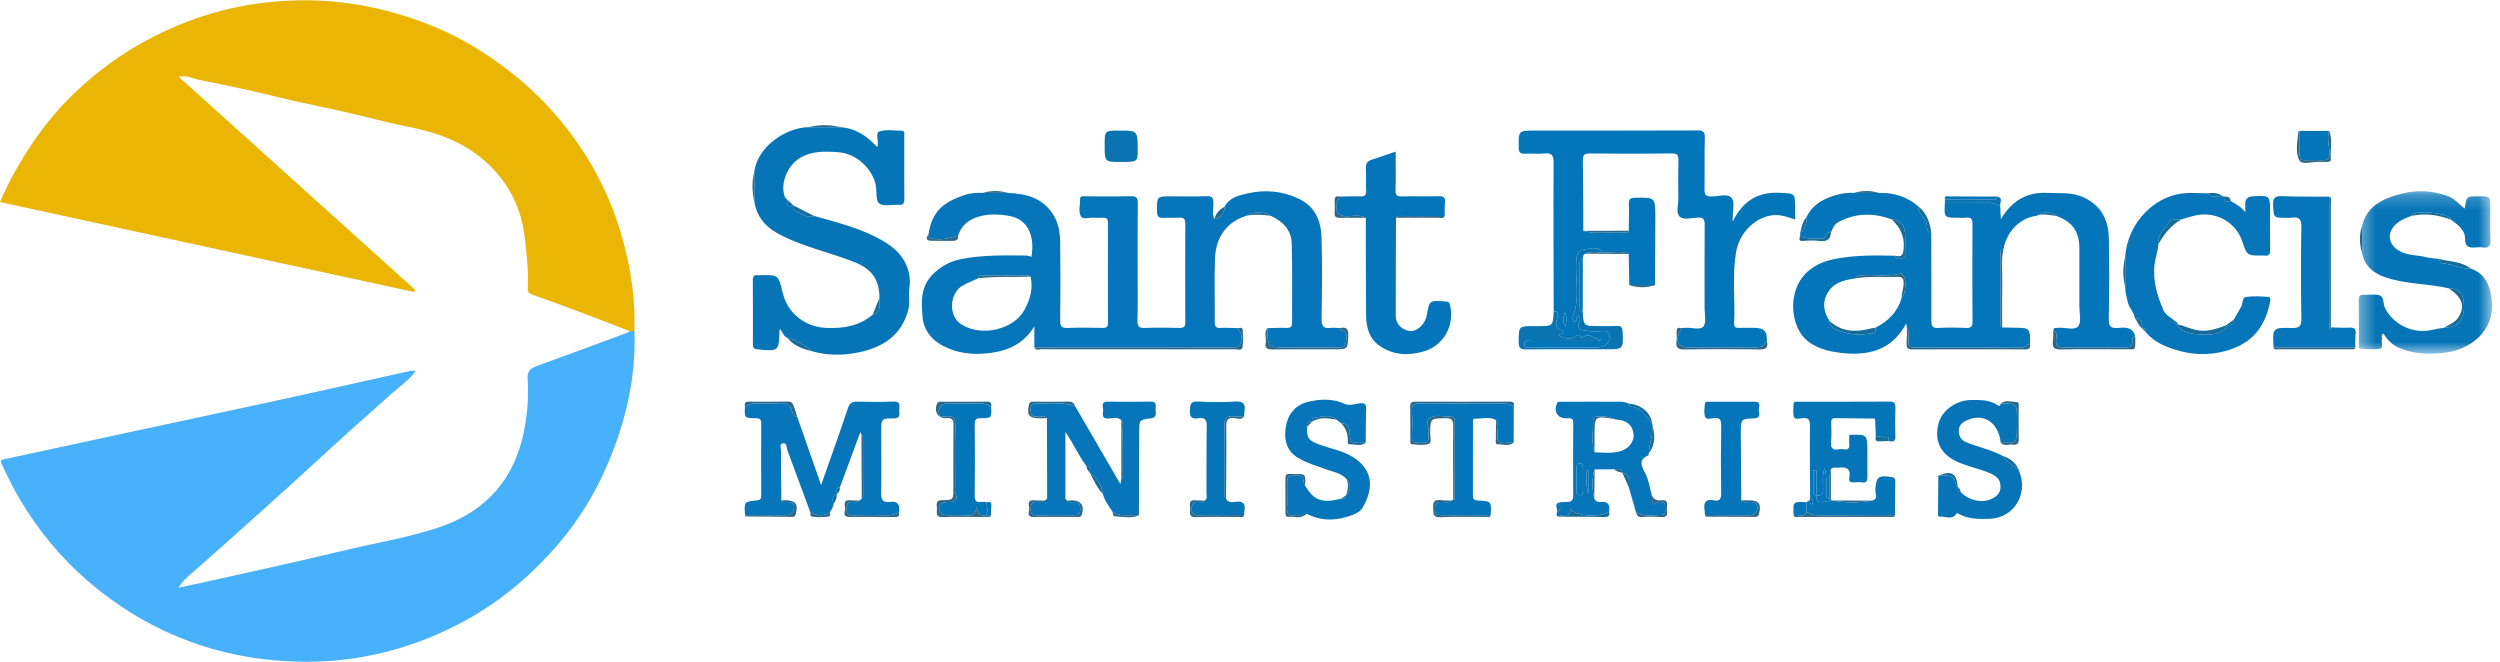 <?xml version="1.0" encoding="UTF-8" standalone="no"?>
<svg width="170px" height="45px" viewBox="0 0 170 45" version="1.1" xmlns="http://www.w3.org/2000/svg" xmlns:xlink="http://www.w3.org/1999/xlink">
    <!-- Generator: sketchtool 50.2 (55047) - http://www.bohemiancoding.com/sketch -->
    <title>7F2BFC22-27BB-4BA9-84F6-B59F5B67428F</title>
    <desc>Created with sketchtool.</desc>
    <defs>
        <polygon id="path-1" points="0.335 0.216 9.407 0.216 9.407 11.269 0.335 11.269"></polygon>
    </defs>
    <g id="Authentication" stroke="none" stroke-width="1" fill="none" fill-rule="evenodd">
        <g id="OTP-email" transform="translate(-352, -201)">
            <g id="mail" transform="translate(315, 171)">
                <g id="logo" transform="translate(37, 30)">
                    <path d="M42.824,22.522 C41.78,22.118 40.74,21.707 39.694,21.314 C38.536,20.879 37.376,20.452 36.211,20.041 C35.979,19.959 35.877,19.861 35.889,19.609 C35.95,18.426 35.812,17.253 35.673,16.083 C35.443,14.151 34.617,12.503 33.206,11.163 C31.683,9.714 29.809,9.019 27.779,8.624 C26.311,8.337 24.864,7.935 23.405,7.601 C22.252,7.337 21.092,7.108 19.938,6.849 C18.896,6.613 17.862,6.345 16.819,6.114 C15.736,5.874 14.648,5.656 13.56,5.439 C13.12,5.351 12.722,5.092 12.16,5.227 C17.515,10.052 22.869,14.878 28.224,19.704 C28.207,19.756 28.19,19.808 28.174,19.86 C18.788,17.822 9.403,15.783 -5.11363636e-05,13.741 C0.709,12.07 1.624,10.531 2.679,9.064 C3.859,7.424 5.274,6.013 6.851,4.778 C8.639,3.378 10.608,2.284 12.746,1.469 C14.429,0.827 16.158,0.395 17.925,0.188 C20.083,-0.066 22.248,-0.045 24.416,0.333 C26.082,0.623 27.681,1.08 29.243,1.697 C31.274,2.497 33.107,3.633 34.819,4.98 C36.793,6.534 38.445,8.393 39.784,10.494 C40.946,12.319 41.817,14.308 42.383,16.42 C42.917,18.416 43.214,20.432 43.142,22.5 C43.036,22.507 42.93,22.514 42.824,22.522" id="Fill-1" fill="#EAB603"></path>
                    <path d="M42.824,22.522 C42.93,22.514 43.036,22.507 43.142,22.5 C43.261,25.686 42.544,28.696 41.297,31.611 C40.429,33.642 39.273,35.495 37.834,37.144 C36.254,38.954 34.453,40.537 32.367,41.779 C29.886,43.256 27.229,44.245 24.391,44.715 C22.465,45.034 20.519,45.073 18.562,44.893 C15.742,44.633 13.076,43.87 10.557,42.599 C8.899,41.762 7.381,40.714 5.966,39.501 C4.121,37.919 2.617,36.072 1.374,33.996 C0.908,33.218 0.516,32.401 0.125,31.583 C-0.001,31.319 0.064,31.272 0.343,31.213 C2.928,30.669 5.508,30.097 8.091,29.54 C11.739,28.754 15.391,27.982 19.037,27.187 C21.999,26.542 24.955,25.871 27.914,25.216 C28.002,25.196 28.098,25.213 28.276,25.213 C27.788,25.873 27.159,26.301 26.606,26.785 C26.092,27.235 25.591,27.705 25.077,28.155 C23.364,29.653 21.703,31.213 20.016,32.742 C18.522,34.096 17.022,35.444 15.519,36.787 C14.61,37.601 13.691,38.406 12.773,39.21 C12.548,39.408 12.353,39.626 12.135,39.964 C12.674,39.85 13.142,39.756 13.608,39.651 C16.816,38.93 20.032,38.246 23.226,37.471 C25.47,36.926 27.762,36.574 29.954,35.821 C33.077,34.747 34.978,32.561 35.627,29.343 C35.859,28.189 35.962,26.992 35.877,25.806 C35.839,25.289 36.024,25.059 36.495,24.89 C38.55,24.154 40.594,23.385 42.641,22.626 C42.705,22.602 42.763,22.557 42.824,22.522" id="Fill-4" fill="#48B1FB"></path>
                    <path d="M66.53,18.923 C66.182,19.081 65.823,19.216 65.49,19.4 C64.544,19.921 64.476,21.478 65.358,22.048 C66.742,22.943 68.938,22.403 69.658,21.082 C70.034,20.391 70.275,19.628 70.076,18.809 C70.03,18.781 69.984,18.729 69.938,18.729 C68.892,18.723 67.846,18.724 66.799,18.723 C66.66,18.723 66.541,18.75 66.53,18.923 M83.277,14.046 C83.605,13.422 84.251,13.285 84.83,13.153 C86.015,12.883 87.185,12.977 88.313,13.513 C89.439,14.05 89.828,15.025 89.862,16.144 C89.919,17.982 89.898,19.824 89.866,21.662 C89.857,22.169 89.987,22.369 90.498,22.297 C90.697,22.268 90.905,22.302 91.109,22.307 C91.129,22.358 91.141,22.449 91.169,22.454 C91.71,22.549 91.561,22.959 91.525,23.281 C91.483,23.663 91.171,23.635 90.884,23.634 C89.768,23.63 88.653,23.633 87.538,23.632 C86.204,23.632 86.204,23.632 86.178,22.313 C86.623,22.305 87.069,22.281 87.514,22.295 C87.787,22.303 87.862,22.2 87.861,21.942 C87.852,20.139 87.894,18.334 87.836,16.532 C87.807,15.626 87.213,15.032 86.395,14.672 C86.072,14.371 85.059,14.375 84.736,14.678 C83.294,15.135 82.666,16.277 82.62,17.581 C82.569,19.014 82.616,20.449 82.604,21.883 C82.601,22.184 82.666,22.318 82.999,22.298 C83.388,22.274 83.779,22.306 84.17,22.314 C84.216,22.392 84.264,22.468 84.307,22.547 C84.6,23.093 84.395,23.631 83.886,23.631 C79.369,23.631 74.852,23.628 70.336,23.626 L70.336,22.187 C69.646,23.325 68.642,23.824 67.372,23.997 C66.141,24.166 64.989,24.031 63.931,23.405 C63.261,23.009 62.798,22.354 62.735,21.581 C62.653,20.583 62.578,19.55 63.378,18.711 C63.931,18.132 64.582,17.772 65.352,17.619 C66.813,17.328 68.296,17.363 69.776,17.375 C69.895,17.376 70.014,17.435 70.135,17.468 C70.39,16.037 69.869,14.948 68.753,14.709 C67.246,14.387 65.552,14.652 65.15,16.037 C64.637,16.152 64.132,16.33 63.594,16.251 C63.395,16.223 63.13,16.255 63.141,15.923 C63.367,14.365 64.174,13.724 65.636,13.247 C66.02,13.122 66.425,13.098 66.831,13.117 C67.4,13.117 67.97,13.117 68.54,13.117 C69.777,13.17 70.905,13.458 71.618,14.593 C71.992,15.188 72.087,15.869 72.095,16.548 C72.116,18.298 72.113,20.048 72.094,21.797 C72.09,22.18 72.186,22.314 72.586,22.299 C73.385,22.268 74.187,22.282 74.987,22.296 C75.247,22.3 75.344,22.221 75.343,21.951 C75.335,19.68 75.333,17.409 75.342,15.138 C75.343,14.85 75.214,14.791 74.97,14.805 C74.766,14.816 74.56,14.823 74.357,14.803 C74.067,14.774 73.657,14.962 73.512,14.722 C73.305,14.382 73.456,13.927 73.448,13.521 C73.444,13.293 73.652,13.351 73.786,13.351 C74.829,13.347 75.871,13.369 76.913,13.342 C77.302,13.332 77.372,13.477 77.369,13.823 C77.352,15.331 77.36,16.839 77.359,18.347 C77.359,19.5 77.377,20.655 77.348,21.809 C77.339,22.212 77.467,22.312 77.849,22.299 C78.63,22.272 79.413,22.278 80.194,22.298 C80.511,22.307 80.603,22.207 80.601,21.891 C80.589,19.676 80.589,17.461 80.602,15.246 C80.603,14.916 80.527,14.768 80.168,14.8 C79.817,14.831 79.46,14.789 79.108,14.815 C78.753,14.842 78.676,14.687 78.675,14.362 C78.671,13.348 78.659,13.349 79.645,13.35 C80.446,13.351 81.247,13.373 82.046,13.34 C82.433,13.324 82.513,13.468 82.513,13.815 C82.513,14.175 82.413,14.548 82.591,14.898 C83.042,14.793 83.245,14.488 83.277,14.046" id="Fill-6" fill="#0675B9"></path>
                    <path d="M129.309,20.271 C129.605,20.027 129.667,18.927 129.396,18.695 C129.347,18.652 129.321,18.578 129.222,18.606 C128.373,18.84 127.504,18.647 126.647,18.721 C126.479,18.735 126.255,18.643 126.204,18.921 C125.554,19.024 124.876,19.144 124.45,19.67 C123.906,20.343 123.929,21.103 124.413,21.834 C124.444,22.109 124.561,22.283 124.844,22.403 C125.533,22.696 126.245,22.83 126.974,22.703 C127.149,22.672 127.635,22.789 127.531,22.283 C128.393,21.85 129.029,21.218 129.309,20.271 M139.621,22.517 C139.637,22.451 139.638,22.339 139.673,22.328 C139.775,22.293 139.89,22.299 140.001,22.289 C140.456,22.251 141.08,22.498 141.323,22.176 C141.549,21.876 141.394,21.284 141.396,20.82 C141.399,19.518 141.398,18.215 141.398,16.912 C141.397,15.746 140.94,15.094 139.835,14.683 C139.532,14.377 138.816,14.371 138.493,14.672 C137.373,14.81 136.454,15.73 136.244,16.923 C135.945,16.992 136.039,17.238 136.038,17.422 C136.03,18.904 136.03,20.386 136.031,21.867 C136.031,22.008 135.981,22.171 136.145,22.267 C136.512,22.275 136.879,22.287 137.246,22.289 C137.948,22.294 138.052,22.4 138.047,23.124 C138.046,23.216 138.037,23.307 138.031,23.399 C137.816,23.434 137.703,23.646 137.437,23.644 C135.023,23.624 132.608,23.629 130.192,23.638 C129.88,23.639 129.767,23.526 129.764,23.216 C129.762,22.911 129.873,22.587 129.675,22.299 C129.658,22.209 129.641,22.119 129.62,22.004 C128.635,23.839 127.037,24.216 125.149,23.993 C124.448,23.91 123.806,23.751 123.188,23.382 C122.068,22.711 121.795,21.211 121.995,20.167 C122.329,18.435 123.675,17.807 124.851,17.593 C126.191,17.35 127.536,17.35 128.887,17.392 C128.938,17.677 129.148,17.607 129.32,17.57 C129.488,17.534 129.549,17.393 129.549,17.231 C129.549,16.75 129.576,16.265 129.535,15.787 C129.489,15.256 129.114,14.926 128.636,14.916 C127.423,14.476 126.244,14.463 125.062,15.075 C124.718,15.253 124.624,15.511 124.51,15.807 C124.162,15.752 124.125,16.233 123.979,16.225 C123.457,16.195 122.903,16.32 122.411,16.031 L122.416,15.812 C122.736,15.542 122.882,15.203 122.832,14.784 C123.252,13.891 124.034,13.48 124.929,13.243 C125.299,13.145 125.685,13.089 126.074,13.117 C126.641,13.118 127.208,13.119 127.774,13.12 C128.78,13.087 129.676,13.377 130.447,14.034 C130.399,14.539 130.946,14.758 131.023,15.232 C131.047,15.383 130.967,15.757 131.322,15.802 C131.328,17.791 131.345,19.781 131.332,21.77 C131.329,22.167 131.395,22.332 131.839,22.3 C132.45,22.256 133.067,22.275 133.679,22.298 C134.005,22.31 134.134,22.237 134.131,21.874 C134.114,19.661 134.115,17.448 134.129,15.236 C134.131,14.893 134.038,14.757 133.692,14.803 C133.528,14.825 133.358,14.807 133.191,14.807 C132.197,14.807 132.197,14.807 132.25,13.798 C133.212,13.798 134.175,13.808 135.137,13.792 C135.459,13.786 135.75,13.833 136.014,14.021 C136.027,14.29 136.04,14.559 136.057,14.904 C136.8,13.654 137.828,13.044 139.223,13.117 C140.059,13.161 140.893,13.043 141.713,13.434 C142.917,14.008 143.375,14.988 143.401,16.212 C143.439,18.034 143.432,19.858 143.395,21.681 C143.383,22.212 143.556,22.346 144.044,22.299 C144.521,22.254 145.025,22.225 145.189,22.856 C145.084,22.91 144.983,22.993 144.995,23.108 C145.056,23.643 144.731,23.642 144.339,23.638 C142.999,23.622 141.66,23.616 140.32,23.639 C139.917,23.646 139.802,23.508 139.812,23.127 C139.818,22.922 139.982,22.623 139.621,22.517" id="Fill-8" fill="#0575BA"></path>
                    <path d="M106.418,21.252 C106.284,21.579 106.237,21.904 106.454,22.215 C106.514,21.892 106.574,21.572 106.418,21.252 M114.337,22.308 C114.43,22.302 114.523,22.298 114.616,22.291 C115.036,22.258 115.611,22.477 115.835,22.193 C116.046,21.926 115.911,21.377 115.912,20.952 C115.914,19.072 115.902,17.191 115.917,15.311 C115.92,14.947 115.866,14.772 115.443,14.796 C115.025,14.82 114.476,14.984 114.21,14.718 C113.943,14.449 114.135,13.904 114.129,13.481 C114.116,12.624 114.111,11.767 114.132,10.912 C114.141,10.567 114.072,10.431 113.684,10.436 C111.822,10.458 109.961,10.455 108.099,10.437 C107.738,10.434 107.629,10.527 107.635,10.897 C107.661,12.497 107.657,14.098 107.663,15.699 C108.535,15.952 109.428,15.744 110.308,15.805 C110.46,15.815 110.645,15.873 110.754,15.689 C110.761,15.076 110.786,14.463 110.766,13.851 C110.756,13.527 110.866,13.454 111.175,13.448 C112.565,13.422 112.566,13.411 112.562,14.818 C112.557,16.341 112.549,17.863 112.543,19.386 L110.792,19.386 C110.778,18.681 110.765,17.976 110.752,17.271 C110.179,17.013 109.572,17.226 108.986,17.148 C108.601,16.693 108.091,16.929 107.662,16.979 C107.315,17.019 107.197,17.369 107.179,17.779 C107.125,19.005 107.425,20.253 106.985,21.462 C106.941,21.583 106.894,21.794 107.087,21.895 C107.292,21.812 107.09,21.514 107.33,21.455 C107.466,21.586 107.455,21.763 107.405,21.878 C107.144,22.474 107.649,22.446 107.942,22.5 C108.284,22.562 108.647,22.533 109,22.51 C109.355,22.487 109.452,22.647 109.436,22.973 C109.415,23.39 109.1,23.628 108.486,23.63 C107.034,23.634 105.583,23.635 104.131,23.626 C103.952,23.625 103.652,23.736 103.649,23.421 C103.646,23.063 103.973,23.193 104.163,23.191 C105.558,23.181 106.954,23.188 108.35,23.183 C108.538,23.182 108.745,23.236 108.917,23.037 C108.473,23.201 108.128,22.54 107.659,22.936 C107.631,22.961 107.525,22.949 107.506,22.92 C107.358,22.703 107.289,22.762 107.078,22.905 C106.81,23.089 106.371,23.035 106.118,22.873 C105.728,22.623 106.394,22.793 106.284,22.59 C106.259,22.544 106.247,22.46 106.215,22.452 C105.609,22.297 105.861,21.854 105.923,21.511 C105.972,21.24 105.886,21.169 105.651,21.173 C105.644,17.804 105.626,14.435 105.644,11.066 C105.647,10.559 105.522,10.381 105.01,10.436 C104.587,10.481 104.153,10.428 103.726,10.45 C103.407,10.468 103.273,10.402 103.27,10.033 C103.262,8.879 103.244,8.879 104.396,8.879 C108.064,8.879 111.731,8.884 115.398,8.869 C115.8,8.866 115.941,8.941 115.928,9.379 C115.892,10.55 115.93,11.724 115.907,12.897 C115.9,13.264 116.016,13.362 116.374,13.361 C116.849,13.359 117.484,13.134 117.756,13.467 C117.986,13.749 117.816,14.358 117.824,14.821 C117.825,14.885 117.824,14.948 117.824,15.08 C118.493,13.687 119.512,13.037 121.012,13.11 C122.064,13.16 122.066,13.117 122.071,14.157 C122.072,14.398 122.071,14.639 122.071,14.929 C121.492,14.742 121.003,14.54 120.386,14.658 C119.235,14.879 118.252,15.892 118.044,17.185 C117.786,18.792 117.994,20.41 117.924,22.021 C117.914,22.255 118.027,22.3 118.228,22.294 C118.581,22.285 118.935,22.289 119.289,22.293 C119.963,22.299 120.173,22.52 120.147,23.187 C119.869,23.715 119.379,23.638 118.903,23.635 C117.553,23.626 116.204,23.634 114.854,23.631 C114.122,23.629 113.873,23.158 114.251,22.504 C114.287,22.443 114.309,22.373 114.337,22.308" id="Fill-10" fill="#0376BA"></path>
                    <path d="M57.137,8.648 C58.167,8.719 58.954,9.239 59.629,9.985 C59.642,9.971 59.674,9.951 59.68,9.927 C59.754,9.588 59.52,9.034 59.789,8.943 C60.256,8.784 60.813,8.877 61.332,8.894 C61.55,8.901 61.489,9.116 61.489,9.249 C61.493,10.681 61.483,12.113 61.494,13.546 C61.496,13.838 61.396,13.958 61.109,13.926 C61.073,13.922 61.035,13.925 60.998,13.924 C60.59,13.912 60.079,14.044 59.805,13.847 C59.54,13.656 59.626,13.11 59.571,12.716 C59.407,11.536 58.261,10.441 57.023,10.353 C56.115,10.289 55.193,10.242 54.35,10.774 C53.534,11.29 53.043,12.49 53.364,13.381 C53.393,13.461 53.485,13.517 53.548,13.585 C53.509,13.886 53.472,14.184 53.934,13.942 C53.934,13.942 53.96,13.972 53.959,13.973 C53.831,14.187 54.026,14.326 54.137,14.364 C54.534,14.499 54.875,14.879 55.358,14.685 C57.056,15.165 58.805,15.588 60.291,16.536 C61.301,17.181 62.029,18.207 61.839,19.593 C61.771,20.088 61.896,20.592 61.758,21.097 C61.284,22.831 60.01,23.629 58.381,23.962 C57.295,24.185 56.192,24.187 55.113,23.853 C55.123,23.817 55.146,23.752 55.143,23.75 C54.591,23.522 54.141,23.083 53.535,22.967 C53.269,22.869 53.223,22.585 53.06,22.396 C53.037,22.425 53.005,22.449 53.004,22.473 C52.961,23.899 52.962,23.892 51.507,23.757 C51.263,23.735 51.195,23.653 51.196,23.421 C51.201,21.97 51.201,20.518 51.191,19.067 C51.189,18.807 51.267,18.679 51.54,18.717 C51.576,18.722 51.614,18.717 51.652,18.716 C52.934,18.684 52.934,18.684 53.223,19.908 C53.557,21.318 54.764,22.248 56.207,22.299 C57.366,22.34 58.437,22.174 59.345,21.393 C59.98,21.209 59.778,20.69 59.801,20.26 C59.799,18.984 59.267,18.287 58.088,17.819 C56.348,17.13 54.489,16.762 52.832,15.843 C51.968,15.363 51.454,14.675 51.291,13.71 C51.293,13.023 51.294,12.336 51.295,11.648 C51.536,9.938 53.464,8.67 54.985,8.648 L57.137,8.648 Z" id="Fill-12" fill="#0675B8"></path>
                    <g id="Group-16" transform="translate(160.057, 12.784)">
                        <mask id="mask-2" fill="white">
                            <use xlink:href="#path-1"></use>
                        </mask>
                        <g id="Clip-15"></g>
                        <path d="M0.562,2.591 C0.908,1.142 2.08,0.685 3.319,0.371 C4.35,0.11 5.389,0.182 6.403,0.555 C6.863,0.724 7.154,1.112 7.547,1.403 C7.65,0.565 7.65,0.565 8.526,0.566 C9.286,0.567 9.285,0.567 9.284,1.33 C9.283,2.037 9.26,2.746 9.296,3.451 C9.319,3.893 9.223,4.126 8.731,4.039 C8.605,4.017 8.471,4.028 8.341,4.037 C7.887,4.071 7.562,4.078 7.563,3.411 C7.565,2.847 7.05,2.476 6.598,2.149 C6.59,2.113 6.597,2.061 6.575,2.043 C6.148,1.68 4.416,1.517 3.954,1.796 C3.931,1.81 3.931,1.864 3.919,1.899 C3.522,2.041 3.138,2.203 2.825,2.502 C2.244,3.059 2.355,3.831 3.048,4.253 C3.609,4.594 4.248,4.546 4.847,4.69 C5.164,4.766 5.495,4.786 5.82,4.831 C5.827,4.974 5.893,5.122 6.025,5.127 C6.687,5.152 7.284,5.517 7.955,5.477 C8.997,5.842 9.293,6.722 9.39,7.678 C9.595,9.728 7.932,10.989 6.179,11.204 C5.249,11.318 4.351,11.296 3.458,11.02 C2.842,10.829 2.348,10.481 2.03,9.902 C1.814,9.991 1.945,10.163 1.912,10.285 C1.854,10.504 2.032,10.882 1.788,10.929 C1.343,11.013 0.868,10.954 0.409,10.919 C0.305,10.912 0.341,10.726 0.341,10.619 C0.339,9.614 0.348,8.61 0.335,7.606 C0.332,7.334 0.428,7.249 0.691,7.264 C1.043,7.283 1.422,7.194 1.744,7.295 C2.084,7.403 1.975,7.849 2.11,8.131 C2.662,9.287 4.04,9.953 5.313,9.647 C5.58,9.582 5.856,9.551 6.128,9.504 C7.012,9.494 7.489,9.011 7.495,8.12 C7.501,7.177 7.234,6.845 6.454,6.824 C5.003,6.481 3.475,6.555 2.059,6.041 C1.279,5.757 0.708,5.25 0.554,4.381 C0.557,3.785 0.559,3.188 0.562,2.591" id="Fill-14" fill="#0675B8" mask="url(#mask-2)"></path>
                    </g>
                    <path d="M146.772,16.61 C146.737,17.062 146.576,17.487 146.517,17.941 C146.372,19.072 146.684,20.09 147.117,21.094 C147.266,21.441 147.629,21.582 147.884,21.827 C147.877,21.985 147.949,22.067 148.11,22.065 L148.106,22.061 C148.092,22.241 148.243,22.321 148.346,22.412 C148.805,22.815 150.731,22.89 151.124,22.498 C151.228,22.393 151.431,22.334 151.371,22.117 C151.371,22.117 151.4,22.1 151.4,22.1 C151.675,22.119 151.927,22.108 151.903,21.726 C152.074,21.425 152.252,21.127 152.414,20.821 C152.527,20.608 152.454,20.226 152.739,20.19 C153.234,20.127 153.744,20.152 154.244,20.19 C154.426,20.203 154.388,20.441 154.36,20.571 C153.96,22.451 152.94,23.567 150.875,23.972 C149.709,24.201 148.572,24.045 147.474,23.629 C146.858,23.395 146.289,23.062 145.866,22.53 C145.873,22.464 145.881,22.398 145.888,22.331 C145.825,22.347 145.763,22.363 145.701,22.378 C145.701,22.378 145.684,22.351 145.685,22.351 C145.657,22.008 145.644,21.655 145.171,21.629 C145.106,21.221 144.774,20.936 144.683,20.523 C144.608,20.185 144.509,19.857 144.514,19.508 L144.514,17.476 C144.65,15.155 146.596,13.073 149.011,13.12 C149.382,13.127 149.753,13.135 150.125,13.142 C150.394,13.55 150.804,13.263 151.14,13.346 C151.171,13.344 151.199,13.35 151.225,13.366 C151.23,13.697 151.375,13.809 151.686,13.663 C152.018,13.88 152.39,14.039 152.679,14.432 C152.679,14.198 152.682,14.038 152.678,13.877 C152.671,13.501 152.872,13.361 153.229,13.345 C154.364,13.293 154.364,13.287 154.364,14.406 C154.364,15.262 154.353,16.118 154.371,16.973 C154.377,17.28 154.295,17.431 153.969,17.378 C153.934,17.372 153.895,17.377 153.858,17.377 C152.798,17.384 152.798,17.384 152.472,16.41 C152.036,15.106 150.68,14.359 149.333,14.642 C148.993,14.714 148.668,14.82 148.337,14.916 C148.046,14.91 147.63,14.886 147.516,15.074 C147.224,15.555 146.676,15.938 146.772,16.61" id="Fill-17" fill="#0675B9"></path>
                    <path d="M56.689,34.254 C56.668,34.469 56.542,34.638 56.444,34.819 C55.997,35.137 55.548,35.08 55.098,34.826 C54.579,33.417 54.064,32.006 53.538,30.599 C53.475,30.43 53.521,30.118 53.263,30.14 C52.966,30.164 53.109,30.464 53.109,30.633 C53.104,31.763 53.123,32.893 53.133,34.023 C53.248,34.204 53.435,34.118 53.591,34.14 C53.749,34.162 53.949,34.105 53.983,34.347 C54.009,34.532 53.998,34.698 53.847,34.859 C53.682,35.035 53.493,35.035 53.289,35.034 C52.415,35.032 51.541,35.031 50.667,35.029 C50.597,34.128 50.595,34.113 51.462,34.027 C51.719,34.002 51.763,33.903 51.762,33.685 C51.756,32.051 51.75,30.418 51.764,28.785 C51.767,28.453 51.602,28.445 51.353,28.44 C50.617,28.427 50.617,28.419 50.658,27.651 C50.92,27.462 51.211,27.417 51.53,27.43 C51.972,27.447 52.416,27.451 52.858,27.426 C53.335,27.397 53.749,27.41 53.874,28.009 C53.9,28.134 53.995,28.33 54.208,28.333 C54.744,29.864 55.28,31.394 55.835,32.982 C56.455,31.218 57.078,29.51 57.648,27.784 C57.774,27.402 57.942,27.302 58.307,27.312 C59.126,27.331 59.946,27.341 60.763,27.307 C61.292,27.286 61.137,27.639 61.145,27.901 C61.153,28.158 61.257,28.453 60.774,28.45 C59.927,28.446 59.925,28.478 59.924,29.347 C59.924,30.743 59.943,32.139 59.917,33.535 C59.907,34.001 60.051,34.193 60.516,34.129 C61.053,34.054 61.211,34.331 61.134,34.814 C60.868,34.994 60.578,35.048 60.256,35.039 C59.534,35.021 58.811,35.025 58.089,35.037 C57.778,35.042 57.557,35.031 57.564,34.61 C57.571,34.251 57.671,34.095 58.041,34.135 C58.18,34.149 58.342,34.182 58.452,34.038 C58.501,33.994 58.55,33.95 58.598,33.906 C58.678,33.841 58.692,33.754 58.692,33.657 C58.69,32.411 58.69,31.166 58.688,29.921 C58.688,29.793 58.706,29.657 58.58,29.565 C58.555,29.462 58.534,29.301 58.445,29.535 C58.259,30.025 58.084,30.519 57.902,31.01 C57.639,31.719 57.376,32.427 57.112,33.135 C56.824,33.191 56.916,33.412 56.914,33.591 C56.914,33.591 56.913,33.592 56.913,33.592 C56.589,33.729 56.572,33.968 56.689,34.254" id="Fill-19" fill="#0675B9"></path>
                    <path d="M91.088,13.366 C91.553,13.361 92.019,13.338 92.483,13.357 C92.789,13.369 92.914,13.29 92.897,12.961 C92.87,12.459 92.913,11.954 92.882,11.453 C92.86,11.115 92.989,10.951 93.294,10.854 C93.81,10.692 94.319,10.509 94.905,10.309 C94.905,11.228 94.923,12.08 94.895,12.931 C94.884,13.287 94.999,13.366 95.335,13.356 C96.153,13.332 96.974,13.366 97.792,13.343 C98.145,13.333 98.306,13.415 98.261,13.796 C98.227,14.091 98.243,14.391 98.237,14.689 C97.302,14.689 96.368,14.687 95.433,14.693 C95.26,14.695 95.061,14.617 94.927,14.806 C94.92,17.039 94.909,19.272 94.912,21.505 C94.912,22.059 95.398,22.503 95.958,22.511 C96.398,22.518 96.912,22.01 97.012,21.47 C97.208,20.409 97.208,20.411 98.268,20.499 C98.418,20.512 98.538,20.501 98.593,20.709 C98.951,22.078 98.188,23.495 96.823,23.894 C95.8,24.193 94.791,24.165 93.864,23.551 C93.113,23.054 92.902,22.291 92.894,21.457 C92.876,19.243 92.879,17.028 92.874,14.814 C92.445,14.553 91.977,14.715 91.529,14.702 C91.05,14.688 90.877,14.491 90.861,14.025 C90.852,13.754 91.037,13.592 91.088,13.366" id="Fill-21" fill="#0475BA"></path>
                    <path d="M70.977,34.04 C71.253,34.01 71.206,33.802 71.206,33.623 C71.202,31.895 71.196,30.167 71.192,28.439 C70.998,28.215 70.74,28.33 70.518,28.336 C70.166,28.346 70.084,28.197 70.082,27.875 C70.08,27.54 70.194,27.409 70.531,27.43 C71.395,27.482 72.278,27.303 73.12,27.636 C74.131,29.377 75.143,31.119 76.185,32.915 C76.216,32.747 76.233,32.657 76.25,32.566 C76.423,32.398 76.351,32.182 76.352,31.986 C76.357,31.097 76.356,30.208 76.341,29.319 C76.337,29.069 76.443,28.8 76.249,28.573 C75.982,28.311 75.651,28.45 75.358,28.461 C74.911,28.475 74.982,28.182 75.017,27.948 C75.053,27.715 74.783,27.305 75.341,27.312 C76.307,27.324 77.274,27.328 78.24,27.308 C78.566,27.301 78.627,27.457 78.581,27.711 C78.533,27.98 78.775,28.382 78.25,28.448 C77.467,28.547 77.469,28.553 77.467,29.353 C77.461,31.248 77.453,33.143 77.446,35.037 C76.849,34.985 76.222,35.177 75.663,34.817 C75.409,34.425 75.116,34.053 74.996,33.589 C74.927,32.963 74.574,32.512 74.102,32.133 L74.106,32.139 C74.014,31.996 74.35,31.636 73.877,31.684 C73.334,30.99 73,30.165 72.447,29.375 L72.447,33.821 C72.447,33.919 72.469,34.003 72.572,34.042 C72.686,34.182 72.849,34.147 72.988,34.134 C73.373,34.096 73.455,34.286 73.456,34.63 C73.457,35.012 73.247,35.039 72.955,35.036 C72.154,35.029 71.354,35.024 70.554,35.041 C70.234,35.048 70.084,34.973 70.083,34.611 C70.082,34.248 70.192,34.094 70.562,34.135 C70.703,34.151 70.864,34.18 70.977,34.04" id="Fill-23" fill="#0675BA"></path>
                    <path d="M125.079,30.543 C125.154,30.542 125.228,30.542 125.302,30.542 C125.61,30.608 125.797,30.547 125.75,30.169 C125.726,29.972 125.752,29.768 125.756,29.568 C126.983,29.536 126.983,29.536 126.983,30.749 C126.983,31.305 126.971,31.862 126.985,32.418 C126.991,32.69 126.931,32.84 126.619,32.803 C126.436,32.781 126.247,32.791 126.063,32.805 C125.826,32.822 125.7,32.732 125.75,32.49 C125.892,31.79 125.478,31.74 124.962,31.805 C124.806,31.825 124.622,31.738 124.503,31.914 C124.287,32.572 124.464,33.249 124.408,33.915 C124.096,33.861 124.201,33.613 124.187,33.428 C124.152,32.946 124.252,32.454 124.077,31.815 C123.893,32.395 123.965,32.832 123.97,33.256 C123.974,33.603 123.846,33.734 123.514,33.692 L123.514,31.977 L123.305,31.98 C123.305,32.499 123.299,33.02 123.309,33.54 C123.311,33.641 123.419,33.677 123.514,33.692 C123.461,34.078 123.656,34.192 124.001,34.132 C124.182,34.1 124.361,34.057 124.54,34.019 L124.653,34.036 C125.537,34.207 126.421,34.199 127.306,34.042 C127.738,33.93 127.518,33.581 127.524,33.351 C127.55,32.434 127.744,32.277 128.664,32.45 C128.878,32.491 128.879,32.607 128.878,32.758 C128.871,33.515 128.863,34.273 128.855,35.031 C127.165,35.033 125.474,35.026 123.784,35.044 C123.442,35.049 123.136,34.997 122.849,34.82 C122.847,34.597 122.846,34.372 122.844,34.147 C122.915,34.099 122.985,34.052 123.057,34.005 C123.075,34.106 123.041,34.227 123.148,34.293 C123.167,34.305 123.252,34.262 123.263,34.229 C123.314,34.07 123.279,33.947 123.089,33.916 C123.082,32.263 123.058,30.61 123.077,28.957 C123.082,28.54 122.979,28.389 122.556,28.436 C122.369,28.457 122.054,28.552 121.995,28.363 C121.905,28.077 121.942,27.741 121.973,27.431 C121.989,27.265 122.182,27.319 122.302,27.319 C124.364,27.315 126.426,27.322 128.488,27.308 C128.819,27.306 128.897,27.428 128.888,27.729 C128.87,28.36 128.861,28.994 128.887,29.623 C128.903,30.001 128.751,30.078 128.43,29.99 C128.416,29.87 128.459,29.667 128.264,29.719 C128.009,29.785 127.793,29.609 127.553,29.667 C127.54,29.296 127.525,28.924 127.512,28.552 C127.497,28.521 127.481,28.463 127.466,28.463 C126.573,28.451 125.68,28.449 124.786,28.435 C124.545,28.432 124.52,28.563 124.523,28.754 C124.53,29.182 124.555,29.614 124.515,30.038 C124.47,30.505 124.654,30.64 125.079,30.543" id="Fill-25" fill="#0675B8"></path>
                    <path d="M133.331,33.466 C133.831,33.994 134.705,34.23 135.343,33.959 C135.715,33.801 136.039,33.578 136.035,33.073 C136.031,32.538 135.662,32.325 135.281,32.16 C134.815,31.957 134.313,31.843 133.83,31.679 C133.538,31.579 133.242,31.48 132.968,31.342 C131.936,30.824 131.54,29.957 131.806,28.842 C132.026,27.921 133.004,27.207 134.03,27.201 C134.658,27.197 135.284,27.178 135.836,27.552 C135.984,27.652 136.023,27.553 136.056,27.438 C137.154,27.43 137.154,27.43 137.155,28.555 C137.155,28.721 137.154,28.888 137.153,29.054 C137.147,30.137 137.147,30.137 136.05,30.104 C135.885,28.659 134.821,28.025 133.64,28.632 C133.326,28.793 133.192,29.028 133.201,29.312 C133.21,29.613 133.309,29.897 133.663,30.051 C134.476,30.406 135.363,30.559 136.147,30.984 C136.471,31.344 136.821,31.671 137.249,31.906 C138.014,33.576 136.93,35.227 135.301,35.279 C134.562,35.302 133.86,35.313 133.198,34.945 C133.135,34.909 133.107,34.829 133.008,34.967 C132.715,35.377 132.271,35.096 131.896,35.127 C131.746,35.139 131.785,34.923 131.786,34.803 C131.788,33.988 131.798,33.172 131.805,32.357 C132.318,32.353 132.927,32.166 133.011,32.988 C133.012,33.002 133.076,33.011 133.111,33.023 C133.127,33.052 133.133,33.082 133.13,33.115 C133.128,33.272 133.098,33.444 133.331,33.466" id="Fill-27" fill="#0874B8"></path>
                    <path d="M108.036,31.983 C107.99,31.984 107.944,31.984 107.898,31.985 C107.852,32.529 107.843,33.072 108.036,33.612 L108.036,31.983 Z M107.641,32.633 C107.641,32.355 107.645,32.077 107.639,31.799 C107.636,31.664 107.598,31.52 107.441,31.509 C107.242,31.496 107.202,31.659 107.201,31.812 C107.195,32.35 107.198,32.888 107.201,33.425 C107.202,33.571 107.257,33.679 107.427,33.675 C107.599,33.67 107.639,33.554 107.64,33.411 C107.641,33.152 107.641,32.892 107.641,32.633 Z M109.855,28.526 L109.811,28.505 C109.589,28.328 108.555,28.242 108.399,28.392 C108.364,28.427 108.327,28.487 108.329,28.534 C108.36,29.274 108.179,30.024 108.427,30.754 C109.015,30.782 109.603,30.847 110.187,30.683 C110.726,30.532 111.135,30.035 111.086,29.549 C111.025,28.929 110.661,28.594 109.989,28.54 C109.949,28.488 109.905,28.472 109.855,28.526 Z M112.117,30.806 C112.108,30.861 112.115,30.951 112.088,30.964 C111.407,31.267 111.604,31.657 111.873,32.172 C112.116,32.636 112.184,33.19 112.329,33.705 C112.369,33.897 112.281,34.109 112.418,34.294 C112.583,34.275 112.69,34.121 112.874,34.135 C113.084,34.152 113.253,34.191 113.224,34.442 C113.2,34.652 113.365,35.008 112.993,35.012 C112.407,35.019 111.788,35.194 111.24,34.814 C111.083,34.259 110.925,33.703 110.768,33.148 C110.767,32.745 110.888,32.286 110.315,32.138 C110.254,31.742 109.947,31.954 109.745,31.91 C109.309,31.913 108.873,31.916 108.437,31.919 C108.222,32.578 108.266,33.24 108.408,33.904 C108.502,34.095 108.664,34.152 108.864,34.131 C109.392,34.076 109.482,34.379 109.416,34.808 C108.71,35.209 107.169,35.121 106.784,34.599 C106.818,35.309 106.197,34.86 105.978,35.133 C105.768,35.082 105.877,34.927 105.872,34.809 C106.24,34.685 106.016,34.373 106.079,34.152 C106.245,34.144 106.413,34.127 106.579,34.131 C106.863,34.138 106.978,34.002 106.977,33.724 C106.973,32.071 106.965,30.417 106.98,28.764 C106.983,28.347 106.714,28.452 106.493,28.448 C105.912,28.435 105.642,28.008 105.859,27.458 C105.929,27.281 106.059,27.321 106.177,27.32 C107.553,27.315 108.927,27.311 110.302,27.32 C110.46,27.321 110.618,27.404 110.776,27.449 C110.797,27.729 111.049,27.647 111.199,27.704 C111.73,27.906 111.981,28.397 112.345,28.772 C112.345,28.772 112.341,28.767 112.341,28.767 C112.451,29.467 112.167,30.124 112.117,30.806 Z" id="Fill-29" fill="#0675BA"></path>
                    <path d="M158.499,22.263 C158.925,22.271 159.352,22.298 159.777,22.279 C160.088,22.266 160.215,22.357 160.183,22.681 C160.153,22.993 160.165,23.31 160.158,23.625 C158.306,23.625 156.454,23.624 154.602,23.623 C154.531,22.295 154.532,22.265 155.833,22.305 C156.378,22.322 156.503,22.169 156.493,21.633 C156.458,19.572 156.456,17.51 156.495,15.449 C156.506,14.887 156.327,14.724 155.813,14.807 C155.686,14.827 155.554,14.811 155.424,14.811 C154.585,14.808 154.623,14.806 154.571,13.96 C154.538,13.427 154.724,13.319 155.212,13.339 C156.269,13.381 157.327,13.367 158.385,13.375 C158.384,16.204 158.382,19.034 158.385,21.864 C158.385,22.039 158.417,22.214 158.433,22.389 C158.453,22.366 158.476,22.344 158.491,22.318 C158.5,22.304 158.497,22.282 158.499,22.263" id="Fill-31" fill="#0675BA"></path>
                    <path d="M88.873,29.022 C88.869,29.863 88.977,29.99 90.017,30.334 C90.482,30.489 90.966,30.598 91.416,30.786 C93.101,31.492 93.657,32.803 92.67,34.498 C92.505,34.784 92.216,34.927 91.929,35.033 C90.96,35.395 89.983,35.46 89.017,35.015 C88.908,34.965 88.825,34.899 88.742,35.035 C88.501,35.033 88.258,35.01 88.021,35.035 C87.626,35.078 87.499,34.914 87.519,34.531 C87.545,34.033 87.525,33.533 87.526,33.033 C87.528,32.317 87.531,32.367 88.229,32.338 C88.813,32.314 88.539,32.82 88.744,33.014 C89.345,34.039 89.887,34.236 91.204,33.91 C91.376,33.918 91.548,33.927 91.539,33.676 L91.532,33.683 C91.865,33.428 91.88,32.904 91.564,32.574 C91.187,32.149 90.637,32.089 90.148,31.909 C89.516,31.676 88.866,31.492 88.281,31.145 C87.462,30.66 87.303,29.874 87.43,29.049 C87.561,28.202 88.061,27.54 88.934,27.33 C89.78,27.127 90.631,27.084 91.476,27.479 C91.747,27.605 92.149,27.462 92.489,27.423 C92.804,27.387 92.909,27.5 92.897,27.82 C92.87,28.583 92.877,29.346 92.87,30.108 C92.778,30.11 92.685,30.112 92.591,30.113 C91.825,30.119 91.82,30.119 91.774,29.374 C91.751,29 91.591,28.784 91.199,28.782 L90.877,28.538 C90.429,28.121 89.915,28.354 89.424,28.399 C89.293,28.412 89.204,28.523 89.216,28.676 L89.216,28.677 C88.937,28.629 88.839,28.759 88.873,29.022" id="Fill-33" fill="#0675B9"></path>
                    <path d="M101.728,28.566 C101.279,28.307 100.795,28.486 100.328,28.463 C100.107,28.452 100.163,28.678 100.162,28.808 C100.158,30.425 100.163,32.041 100.158,33.658 C100.158,33.898 100.203,34.016 100.489,34.032 C101.422,34.083 101.421,34.097 101.367,35.033 C100.287,35.033 99.207,35.025 98.127,35.037 C97.786,35.041 97.569,35.01 97.573,34.57 C97.578,34.153 97.789,34.131 98.102,34.134 C98.296,34.136 98.515,34.216 98.682,34.035 C98.728,34.021 98.774,34.007 98.819,33.992 C98.847,33.997 98.875,34.004 98.903,34.003 C98.909,34.002 98.92,33.973 98.92,33.956 C98.922,32.191 98.924,30.425 98.924,28.66 C98.924,28.505 98.905,28.337 98.703,28.338 C98.205,28.34 97.646,28.166 97.229,28.417 C96.911,28.609 97.197,29.112 97.142,29.472 C97.131,29.545 97.133,29.621 97.14,29.695 C97.189,30.181 96.851,30.107 96.555,30.109 C96.27,30.111 95.989,30.158 96.011,29.709 C96.038,29.134 96.05,28.556 96.012,27.981 C95.981,27.519 96.172,27.42 96.591,27.425 C98.412,27.442 100.233,27.439 102.055,27.43 C102.374,27.429 102.672,27.457 102.934,27.652 C102.932,28.471 102.931,29.29 102.929,30.11 C102.746,30.111 102.561,30.094 102.381,30.118 C101.953,30.175 101.799,30.017 101.818,29.574 C101.832,29.242 101.947,28.883 101.728,28.566" id="Fill-35" fill="#0475BA"></path>
                    <path d="M115.937,35.024 C115.929,34.913 115.928,34.801 115.911,34.691 C115.83,34.184 115.978,33.907 116.551,34.023 C116.952,34.104 117.045,33.912 117.039,33.532 C117.019,32.006 117.016,30.48 117.041,28.956 C117.049,28.542 116.95,28.387 116.523,28.434 C116.329,28.455 116.012,28.569 115.937,28.315 C115.857,28.042 115.908,27.724 115.938,27.429 C115.951,27.299 116.109,27.317 116.218,27.317 C117.241,27.316 118.265,27.326 119.287,27.315 C119.804,27.309 119.584,27.687 119.601,27.911 C119.617,28.132 119.746,28.432 119.28,28.448 C118.376,28.479 118.371,28.507 118.375,29.45 C118.381,30.974 118.396,32.499 118.407,34.024 C118.601,34.244 118.858,34.113 119.084,34.136 C119.462,34.174 119.62,34.438 119.439,34.773 C119.316,34.998 119.109,35.038 118.871,35.036 C117.893,35.027 116.915,35.027 115.937,35.024" id="Fill-37" fill="#0575BA"></path>
                    <path d="M83.372,33.903 C83.505,34.19 83.772,34.159 84,34.125 C84.517,34.046 84.711,34.245 84.623,34.749 C84.607,34.84 84.607,34.934 84.6,35.026 C83.57,35.029 82.539,35.023 81.509,35.038 C81.197,35.043 81.034,34.98 81.035,34.616 C81.037,34.266 81.127,34.092 81.504,34.133 C81.643,34.148 81.804,34.18 81.917,34.042 C82.126,33.916 82.039,33.707 82.04,33.537 C82.05,32.015 82.032,30.491 82.058,28.969 C82.065,28.518 81.909,28.369 81.485,28.441 C81.07,28.513 80.89,28.386 80.911,27.915 C80.93,27.502 80.955,27.272 81.473,27.303 C82.306,27.353 83.146,27.36 83.978,27.305 C84.54,27.267 84.715,27.458 84.624,27.98 C84.605,28.089 84.607,28.202 84.599,28.312 C84.359,28.316 84.115,28.349 83.88,28.318 C83.374,28.251 83.258,28.471 83.268,28.945 C83.295,30.441 83.276,31.938 83.28,33.435 C83.28,33.594 83.22,33.771 83.372,33.903" id="Fill-39" fill="#0675B8"></path>
                    <path d="M67.393,27.646 C67.433,28.425 67.433,28.44 66.704,28.438 C66.409,28.438 66.279,28.49 66.282,28.827 C66.298,30.455 66.3,32.085 66.281,33.713 C66.273,34.399 66.803,34.018 67.07,34.155 C67.086,34.446 67.242,34.736 67.073,35.028 C66.676,35.11 66.451,34.956 66.401,34.468 C66.363,35.113 65.964,35.058 65.571,35.039 C65.219,35.023 64.864,35.024 64.51,35.034 C64.177,35.044 63.867,34.945 63.861,34.592 C63.855,34.235 64.166,34.132 64.497,34.135 C64.925,34.14 65.188,34.025 64.964,33.515 C64.909,33.391 64.951,33.221 64.951,33.073 C64.951,31.714 64.927,30.355 64.963,28.998 C64.977,28.463 64.825,28.242 64.282,28.316 C64.115,28.339 63.887,28.387 63.842,28.109 C63.807,27.893 63.863,27.72 64.033,27.562 C64.194,27.41 64.373,27.433 64.554,27.433 C65.205,27.431 65.857,27.449 66.508,27.432 C66.83,27.423 67.123,27.468 67.393,27.646" id="Fill-41" fill="#0376BA"></path>
                    <path d="M105.651,21.173 C105.886,21.17 105.972,21.24 105.923,21.511 C105.861,21.854 105.609,22.297 106.215,22.452 C106.247,22.46 106.258,22.544 106.284,22.59 C106.394,22.794 105.728,22.623 106.118,22.873 C106.371,23.035 106.81,23.089 107.078,22.906 C107.289,22.761 107.358,22.704 107.506,22.92 C107.525,22.949 107.631,22.961 107.659,22.936 C108.128,22.541 108.473,23.201 108.917,23.037 C108.745,23.236 108.538,23.182 108.35,23.183 C106.954,23.188 105.558,23.181 104.163,23.191 C103.973,23.194 103.646,23.063 103.649,23.421 C103.652,23.736 103.952,23.625 104.131,23.626 C105.583,23.635 107.034,23.634 108.486,23.63 C109.1,23.628 109.415,23.39 109.436,22.973 C109.452,22.647 109.355,22.487 109,22.51 C108.647,22.533 108.284,22.562 107.942,22.5 C107.649,22.446 107.144,22.475 107.405,21.878 C107.455,21.763 107.466,21.586 107.33,21.455 C107.09,21.514 107.292,21.812 107.087,21.895 C106.894,21.794 106.941,21.583 106.985,21.462 C107.425,20.253 107.125,19.005 107.179,17.779 C107.197,17.369 107.315,17.019 107.662,16.978 C108.09,16.929 108.601,16.693 108.985,17.148 C108.616,17.199 108.228,17.043 107.873,17.249 C107.634,17.256 107.657,17.445 107.629,17.598 C107.433,17.626 107.419,17.768 107.419,17.924 C107.421,18.898 107.421,19.872 107.419,20.845 C107.419,21 107.43,21.144 107.626,21.174 C107.68,22.174 107.68,22.174 108.73,22.174 C109.139,22.173 109.549,22.186 109.958,22.167 C110.253,22.154 110.328,22.275 110.339,22.558 C110.387,23.753 110.396,23.752 109.203,23.751 C107.398,23.75 105.593,23.735 103.788,23.761 C103.355,23.766 103.264,23.63 103.269,23.227 C103.282,22.176 103.263,22.176 104.32,22.176 L104.599,22.176 C105.597,22.176 105.597,22.176 105.651,21.173" id="Fill-43" fill="#0A73B1"></path>
                    <path d="M76.243,11.013 C75.121,11.015 75.121,11.015 75.116,9.895 C75.112,8.88 75.112,8.88 76.114,8.879 C77.351,8.878 77.351,8.878 77.363,10.099 C77.371,11.011 77.371,11.011 76.243,11.013" id="Fill-45" fill="#0A73B1"></path>
                    <path d="M156.381,8.9 C157.05,8.901 157.718,8.903 158.387,8.904 C158.191,9.413 158.422,9.92 158.396,10.43 C158.379,10.751 158.308,10.915 157.954,10.896 C157.564,10.876 157.172,10.879 156.782,10.896 C156.458,10.911 156.362,10.766 156.371,10.462 C156.389,9.942 156.379,9.421 156.381,8.9" id="Fill-47" fill="#0575BA"></path>
                    <path d="M102.934,27.652 C102.671,27.457 102.374,27.429 102.055,27.43 C100.234,27.439 98.412,27.442 96.591,27.424 C96.172,27.42 95.981,27.519 96.012,27.982 C96.05,28.556 96.038,29.134 96.011,29.709 C95.989,30.158 96.27,30.112 96.555,30.109 C96.851,30.107 97.189,30.181 97.14,29.695 C97.133,29.622 97.131,29.545 97.142,29.472 C97.197,29.112 96.911,28.609 97.229,28.417 C97.646,28.165 98.205,28.34 98.704,28.338 C98.905,28.337 98.924,28.504 98.924,28.66 C98.923,30.425 98.922,32.191 98.919,33.956 C98.919,33.972 98.91,34.002 98.903,34.003 C98.875,34.004 98.847,33.997 98.819,33.992 C98.816,32.319 98.795,30.645 98.82,28.972 C98.827,28.517 98.68,28.424 98.258,28.436 C97.259,28.465 97.267,28.443 97.251,29.473 C97.247,29.719 97.394,30.102 97.141,30.187 C96.808,30.3 96.408,30.235 96.039,30.212 C95.861,30.201 95.904,30.017 95.904,29.896 C95.899,29.153 95.908,28.408 95.895,27.665 C95.892,27.406 95.973,27.309 96.245,27.311 C98.384,27.32 100.522,27.317 102.66,27.31 C102.923,27.309 102.988,27.421 102.934,27.652" id="Fill-49" fill="#2B688A"></path>
                    <path d="M67.393,27.646 C67.123,27.468 66.83,27.423 66.508,27.432 C65.857,27.449 65.205,27.431 64.554,27.433 C64.373,27.433 64.194,27.41 64.033,27.562 C63.863,27.72 63.807,27.893 63.842,28.109 C63.887,28.387 64.115,28.339 64.282,28.316 C64.825,28.242 64.977,28.463 64.963,28.998 C64.927,30.355 64.951,31.714 64.951,33.073 C64.951,33.221 64.909,33.391 64.964,33.515 C65.188,34.025 64.925,34.14 64.497,34.135 C64.166,34.132 63.855,34.235 63.861,34.592 C63.867,34.945 64.177,35.044 64.51,35.034 C64.864,35.024 65.219,35.023 65.571,35.039 C65.964,35.058 66.363,35.113 66.401,34.468 C66.451,34.956 66.676,35.11 67.072,35.028 C67.178,35.034 67.282,35.04 67.387,35.047 C67.358,35.171 67.258,35.154 67.169,35.154 C66.146,35.154 65.122,35.13 64.101,35.163 C63.628,35.177 63.695,34.886 63.713,34.623 C63.729,34.369 63.551,34.01 64.084,34.009 C64.83,34.008 64.831,33.976 64.831,33.236 C64.831,31.803 64.822,30.371 64.838,28.939 C64.842,28.578 64.786,28.404 64.359,28.435 C63.783,28.477 63.486,27.973 63.723,27.448 C63.797,27.284 63.927,27.317 64.05,27.317 C65.072,27.315 66.095,27.321 67.118,27.311 C67.382,27.308 67.449,27.413 67.393,27.646" id="Fill-51" fill="#2B688A"></path>
                    <path d="M70.336,23.626 C74.852,23.628 79.369,23.631 83.886,23.631 C84.395,23.631 84.601,23.093 84.307,22.548 C84.265,22.468 84.216,22.392 84.17,22.315 C84.312,22.297 84.496,22.227 84.506,22.462 C84.522,22.833 84.542,23.21 84.497,23.576 C84.46,23.885 84.169,23.747 83.996,23.748 C81.669,23.757 79.343,23.752 77.016,23.751 C74.951,23.751 72.885,23.755 70.819,23.747 C70.658,23.746 70.444,23.868 70.336,23.626" id="Fill-53" fill="#2B688A"></path>
                    <path d="M129.675,22.298 C129.873,22.587 129.762,22.911 129.764,23.216 C129.767,23.526 129.88,23.639 130.192,23.638 C132.607,23.629 135.023,23.624 137.438,23.644 C137.703,23.646 137.816,23.434 138.031,23.399 C138.099,23.674 137.974,23.758 137.711,23.758 C135.144,23.753 132.577,23.75 130.01,23.759 C129.698,23.761 129.635,23.622 129.649,23.357 C129.667,23.005 129.667,22.651 129.675,22.298" id="Fill-55" fill="#2B688A"></path>
                    <path d="M86.178,22.313 C86.203,23.632 86.203,23.632 87.538,23.633 C88.653,23.633 89.768,23.63 90.883,23.634 C91.171,23.635 91.483,23.663 91.525,23.281 C91.561,22.959 91.71,22.549 91.169,22.454 C91.141,22.449 91.129,22.358 91.11,22.307 C91.516,22.226 91.702,22.326 91.682,22.805 C91.644,23.751 91.674,23.751 90.702,23.751 C89.313,23.751 87.924,23.744 86.534,23.76 C86.193,23.763 85.989,23.691 86.068,23.307 C86.136,22.978 85.922,22.619 86.178,22.313" id="Fill-57" fill="#2B688A"></path>
                    <path d="M139.621,22.517 C139.982,22.623 139.818,22.922 139.812,23.127 C139.802,23.508 139.917,23.647 140.32,23.639 C141.66,23.616 142.999,23.622 144.339,23.638 C144.731,23.642 145.056,23.643 144.995,23.108 C144.983,22.994 145.084,22.91 145.189,22.856 C145.194,22.893 145.203,22.93 145.202,22.967 C145.188,23.897 145.311,23.747 144.403,23.75 C142.993,23.754 141.582,23.729 140.173,23.763 C139.706,23.774 139.528,23.652 139.599,23.184 C139.632,22.965 139.615,22.74 139.621,22.517" id="Fill-59" fill="#2B688A"></path>
                    <path d="M158.499,22.263 C158.497,22.282 158.5,22.304 158.491,22.318 C158.476,22.344 158.453,22.366 158.433,22.389 C158.417,22.214 158.385,22.039 158.385,21.864 C158.382,19.034 158.384,16.204 158.385,13.375 C158.596,13.474 158.5,13.666 158.501,13.813 C158.506,16.629 158.501,19.446 158.499,22.263" id="Fill-61" fill="#2B688A"></path>
                    <path d="M114.337,22.308 C114.309,22.373 114.287,22.443 114.251,22.504 C113.874,23.158 114.122,23.629 114.854,23.631 C116.203,23.634 117.553,23.626 118.903,23.635 C119.378,23.638 119.868,23.715 120.147,23.187 C120.248,23.609 120.122,23.771 119.651,23.763 C117.947,23.735 116.242,23.734 114.538,23.764 C114.081,23.771 113.951,23.621 114.002,23.201 C114.029,22.981 114.014,22.757 114.01,22.534 C114.006,22.289 114.147,22.265 114.337,22.308" id="Fill-63" fill="#2B688A"></path>
                    <path d="M151.371,22.117 C151.431,22.334 151.228,22.393 151.124,22.498 C150.732,22.89 148.805,22.815 148.346,22.412 C148.243,22.321 148.092,22.241 148.106,22.061 C148.476,22.149 148.823,22.308 149.193,22.407 C149.977,22.616 150.67,22.396 151.371,22.117" id="Fill-65" fill="#176B98"></path>
                    <path d="M136.014,14.02 C135.75,13.833 135.46,13.786 135.137,13.792 C134.175,13.808 133.212,13.798 132.25,13.798 C132.251,13.723 132.251,13.649 132.252,13.575 C133.271,13.575 134.29,13.579 135.309,13.57 C135.492,13.569 135.739,13.671 135.809,13.367 C136.262,13.464 135.956,13.8 136.014,14.02" id="Fill-67" fill="#0A73B1"></path>
                    <path d="M70.977,34.04 C70.864,34.18 70.703,34.151 70.562,34.135 C70.192,34.094 70.082,34.248 70.083,34.611 C70.084,34.973 70.234,35.048 70.554,35.041 C71.354,35.024 72.154,35.029 72.955,35.036 C73.247,35.039 73.457,35.012 73.456,34.63 C73.455,34.286 73.373,34.096 72.988,34.134 C72.849,34.147 72.686,34.182 72.572,34.042 C72.683,34.035 72.795,34.024 72.905,34.023 C73.513,34.019 73.772,34.424 73.555,35.006 C73.487,35.187 73.36,35.15 73.241,35.151 C72.254,35.155 71.267,35.152 70.28,35.154 C69.769,35.155 70.003,34.766 69.981,34.544 C69.96,34.322 69.849,33.978 70.308,34.019 C70.53,34.039 70.754,34.033 70.977,34.04" id="Fill-69" fill="#2B688A"></path>
                    <path d="M122.849,34.821 C123.136,34.997 123.442,35.048 123.784,35.044 C125.474,35.026 127.165,35.033 128.855,35.031 C128.804,35.219 128.646,35.15 128.533,35.15 C126.437,35.155 124.34,35.155 122.243,35.152 C122.144,35.152 122.014,35.203 121.97,35.046 C122.253,34.933 122.645,35.242 122.849,34.821" id="Fill-71" fill="#2B688A"></path>
                    <path d="M166.51,19.608 C167.291,19.629 167.558,19.961 167.552,20.904 C167.545,21.795 167.069,22.278 166.184,22.288 C166.536,22.074 166.947,21.94 167.181,21.565 C167.646,20.824 167.433,20.208 166.51,19.608" id="Fill-73" fill="#176B98"></path>
                    <path d="M122.849,34.821 C122.645,35.242 122.253,34.933 121.97,35.046 C121.91,34.109 121.91,34.109 122.844,34.147 C122.846,34.372 122.847,34.597 122.849,34.821" id="Fill-75" fill="#0475BA"></path>
                    <path d="M107.626,21.174 C107.43,21.144 107.419,21 107.42,20.845 C107.421,19.871 107.421,18.898 107.42,17.925 C107.419,17.768 107.433,17.627 107.629,17.598 C107.628,18.79 107.627,19.982 107.626,21.174" id="Fill-77" fill="#0376BA"></path>
                    <path d="M135.809,13.367 C135.739,13.671 135.492,13.569 135.309,13.57 C134.29,13.579 133.271,13.575 132.252,13.575 C132.2,13.274 132.428,13.354 132.571,13.354 C133.65,13.354 134.73,13.362 135.809,13.367" id="Fill-79" fill="#0376BA"></path>
                    <path d="M83.372,33.903 C83.22,33.771 83.28,33.594 83.28,33.435 C83.276,31.938 83.295,30.441 83.268,28.945 C83.258,28.471 83.374,28.251 83.88,28.318 C84.115,28.349 84.359,28.316 84.599,28.312 C84.43,28.583 84.156,28.453 83.954,28.431 C83.467,28.376 83.38,28.574 83.385,29.017 C83.403,30.645 83.38,32.274 83.372,33.903" id="Fill-81" fill="#2B688A"></path>
                    <path d="M156.381,8.9 C156.379,9.421 156.389,9.942 156.371,10.462 C156.362,10.766 156.458,10.911 156.782,10.896 C157.172,10.879 157.564,10.876 157.954,10.896 C158.308,10.915 158.379,10.751 158.396,10.43 C158.422,9.92 158.191,9.413 158.387,8.904 C158.646,9.538 158.446,10.196 158.492,10.842 C158.502,10.988 158.378,11.008 158.261,11.009 C158.114,11.011 157.964,11.024 157.818,11.01 C157.31,10.96 156.54,11.252 156.351,10.899 C156.061,10.356 156.237,9.607 156.288,8.946 C156.29,8.928 156.349,8.915 156.381,8.9" id="Fill-83" fill="#2B688A"></path>
                    <path d="M123.514,33.692 C123.846,33.734 123.974,33.603 123.971,33.255 C123.965,32.831 123.893,32.395 124.077,31.815 C124.251,32.455 124.152,32.946 124.187,33.428 C124.201,33.613 124.096,33.861 124.407,33.915 C124.44,33.916 124.471,33.914 124.502,33.907 C124.515,33.945 124.527,33.981 124.54,34.019 C124.36,34.057 124.182,34.1 124.001,34.131 C123.656,34.192 123.461,34.078 123.514,33.692" id="Fill-85" fill="#0475BA"></path>
                    <path d="M115.937,35.024 C116.915,35.027 117.893,35.027 118.871,35.036 C119.109,35.038 119.316,34.998 119.439,34.773 C119.62,34.438 119.462,34.174 119.084,34.136 C118.858,34.113 118.601,34.244 118.407,34.024 C118.573,34.023 118.739,34.021 118.905,34.022 C119.617,34.027 119.779,34.247 119.615,34.944 C119.576,35.11 119.496,35.149 119.351,35.148 C118.244,35.144 117.137,35.142 116.029,35.134 C115.998,35.134 115.968,35.062 115.937,35.024" id="Fill-87" fill="#2B688A"></path>
                    <path d="M58.452,34.038 C58.343,34.182 58.18,34.15 58.041,34.134 C57.672,34.095 57.571,34.251 57.565,34.61 C57.557,35.031 57.778,35.042 58.089,35.037 C58.811,35.025 59.534,35.021 60.256,35.039 C60.579,35.048 60.868,34.994 61.135,34.814 C61.179,35.031 61.144,35.161 60.868,35.157 C59.831,35.146 58.794,35.16 57.756,35.15 C57.216,35.145 57.513,34.719 57.463,34.485 C57.417,34.264 57.386,33.977 57.787,34.017 C58.007,34.039 58.23,34.032 58.452,34.038" id="Fill-89" fill="#2B688A"></path>
                    <path d="M88.744,33.013 C88.539,32.82 88.813,32.314 88.229,32.338 C87.531,32.366 87.528,32.317 87.526,33.033 C87.525,33.533 87.545,34.033 87.519,34.532 C87.499,34.914 87.625,35.078 88.021,35.035 C88.258,35.01 88.501,35.033 88.742,35.035 C88.376,35.282 87.969,35.109 87.582,35.141 C87.399,35.155 87.412,34.986 87.412,34.858 C87.41,34.082 87.415,33.305 87.408,32.529 C87.406,32.32 87.474,32.216 87.692,32.232 C87.802,32.239 87.914,32.23 88.025,32.23 C88.792,32.227 88.792,32.227 88.744,33.013" id="Fill-91" fill="#2B688A"></path>
                    <path d="M98.682,34.036 C98.515,34.216 98.296,34.135 98.102,34.134 C97.789,34.131 97.578,34.153 97.573,34.57 C97.569,35.01 97.786,35.041 98.126,35.037 C99.206,35.025 100.287,35.033 101.367,35.033 C101.321,35.229 101.162,35.15 101.051,35.151 C100.013,35.157 98.974,35.122 97.939,35.169 C97.388,35.194 97.485,34.883 97.458,34.547 C97.425,34.146 97.527,33.954 97.962,34.012 C98.199,34.043 98.442,34.029 98.682,34.036" id="Fill-93" fill="#2B688A"></path>
                    <path d="M73.12,27.636 C72.277,27.304 71.395,27.482 70.531,27.43 C70.194,27.41 70.08,27.54 70.082,27.875 C70.084,28.197 70.166,28.346 70.518,28.336 C70.74,28.33 70.999,28.215 71.192,28.439 C71.025,28.44 70.857,28.442 70.691,28.442 C69.972,28.441 69.817,28.233 69.966,27.524 C70.01,27.314 70.129,27.313 70.285,27.314 C71.083,27.316 71.882,27.327 72.679,27.308 C72.941,27.302 73.035,27.443 73.12,27.636" id="Fill-95" fill="#2B688A"></path>
                    <path d="M50.667,35.029 C51.541,35.031 52.415,35.032 53.289,35.034 C53.494,35.035 53.681,35.036 53.848,34.859 C53.998,34.699 54.009,34.532 53.983,34.347 C53.949,34.105 53.749,34.163 53.591,34.14 C53.435,34.118 53.249,34.204 53.133,34.023 C53.227,34.021 53.319,34.017 53.412,34.017 C54.102,34.021 54.292,34.285 54.112,34.958 C54.077,35.092 54.017,35.148 53.89,35.147 C52.831,35.14 51.772,35.133 50.712,35.12 C50.697,35.12 50.682,35.061 50.667,35.029" id="Fill-97" fill="#2B688A"></path>
                    <path d="M81.917,34.042 C81.804,34.181 81.643,34.148 81.504,34.133 C81.127,34.093 81.037,34.266 81.035,34.616 C81.034,34.98 81.197,35.043 81.509,35.038 C82.54,35.023 83.57,35.029 84.6,35.026 C84.533,35.236 84.355,35.151 84.227,35.152 C83.264,35.159 82.301,35.132 81.34,35.167 C80.904,35.182 80.886,34.955 80.929,34.658 C80.966,34.403 80.724,33.962 81.309,34.021 C81.51,34.041 81.715,34.036 81.917,34.042" id="Fill-99" fill="#2B688A"></path>
                    <path d="M128.636,14.917 C129.115,14.926 129.489,15.256 129.535,15.787 C129.576,16.265 129.548,16.749 129.548,17.231 C129.548,17.393 129.488,17.534 129.321,17.57 C129.148,17.606 128.938,17.676 128.887,17.393 C129.357,17.507 129.418,17.304 129.452,16.859 C129.514,16.041 129.193,15.444 128.636,14.917" id="Fill-101" fill="#176B98"></path>
                    <path d="M136.145,22.267 C135.981,22.171 136.031,22.008 136.031,21.867 C136.029,20.385 136.029,18.904 136.038,17.422 C136.039,17.238 135.945,16.993 136.244,16.922 C136.064,17.646 136.167,18.382 136.154,19.113 C136.136,20.164 136.147,21.215 136.145,22.267" id="Fill-103" fill="#2B688A"></path>
                    <path d="M154.602,23.623 C156.454,23.624 158.306,23.625 160.158,23.625 C160.134,23.791 160.003,23.749 159.903,23.749 C158.24,23.752 156.576,23.754 154.913,23.749 C154.804,23.749 154.641,23.821 154.602,23.623" id="Fill-105" fill="#2B688A"></path>
                    <path d="M54.208,28.333 C53.995,28.33 53.9,28.134 53.874,28.008 C53.749,27.41 53.335,27.397 52.858,27.426 C52.416,27.451 51.972,27.447 51.53,27.43 C51.211,27.417 50.92,27.462 50.658,27.651 C50.605,27.423 50.668,27.307 50.929,27.31 C51.817,27.319 52.704,27.323 53.592,27.306 C53.869,27.301 53.926,27.483 53.994,27.667 C54.076,27.885 54.138,28.11 54.208,28.333" id="Fill-107" fill="#2B688A"></path>
                    <path d="M111.24,34.814 C111.787,35.194 112.407,35.019 112.994,35.012 C113.364,35.008 113.2,34.652 113.224,34.441 C113.253,34.191 113.084,34.152 112.874,34.136 C112.69,34.121 112.583,34.275 112.418,34.294 C112.281,34.109 112.369,33.897 112.329,33.705 C112.464,33.973 112.683,34.058 112.973,34.021 C113.504,33.953 113.335,34.35 113.345,34.61 C113.356,34.87 113.46,35.193 112.978,35.16 C112.533,35.129 112.084,35.129 111.64,35.159 C111.358,35.177 111.3,35.013 111.24,34.814" id="Fill-109" fill="#2B688A"></path>
                    <path d="M136.05,30.104 C137.147,30.137 137.147,30.137 137.152,29.054 C137.153,28.887 137.154,28.721 137.154,28.555 C137.154,27.43 137.154,27.43 136.056,27.438 C136.398,27.167 136.787,27.33 137.151,27.345 C137.331,27.352 137.267,27.588 137.268,27.724 C137.275,28.429 137.254,29.134 137.275,29.838 C137.285,30.164 137.164,30.281 136.858,30.232 C136.589,30.188 136.284,30.368 136.05,30.104" id="Fill-111" fill="#2B688A"></path>
                    <path d="M146.772,16.61 C146.676,15.938 147.224,15.555 147.516,15.074 C147.63,14.886 148.046,14.91 148.337,14.916 C147.633,15.312 147.154,15.917 146.772,16.61" id="Fill-113" fill="#176B98"></path>
                    <path d="M105.977,35.133 C106.197,34.86 106.818,35.309 106.784,34.599 C107.169,35.121 108.71,35.209 109.417,34.808 C109.484,35.084 109.367,35.161 109.098,35.156 C108.058,35.138 107.017,35.139 105.977,35.133" id="Fill-115" fill="#176B98"></path>
                    <path d="M168.012,18.261 C167.341,18.301 166.743,17.936 166.082,17.911 C165.95,17.906 165.884,17.758 165.877,17.615 C166.598,17.797 167.382,17.775 168.012,18.261" id="Fill-117" fill="#176B98"></path>
                    <path d="M58.58,29.565 C58.706,29.657 58.688,29.793 58.688,29.921 C58.69,31.166 58.69,32.411 58.692,33.657 C58.692,33.753 58.678,33.841 58.598,33.906 C58.592,32.459 58.586,31.012 58.58,29.565" id="Fill-119" fill="#2B688A"></path>
                    <path d="M122.411,16.031 C122.903,16.32 123.457,16.195 123.979,16.225 C124.125,16.233 124.162,15.752 124.509,15.807 C124.474,16.309 124.198,16.446 123.724,16.385 C123.364,16.34 122.991,16.35 122.628,16.383 C122.269,16.414 122.36,16.223 122.411,16.031" id="Fill-121" fill="#176B98"></path>
                    <path d="M91.088,13.366 C91.037,13.592 90.852,13.754 90.861,14.025 C90.877,14.491 91.05,14.688 91.529,14.702 C91.977,14.715 92.445,14.553 92.874,14.814 C92.286,14.812 91.698,14.802 91.111,14.812 C90.859,14.817 90.74,14.741 90.756,14.472 C90.773,14.197 90.766,13.921 90.759,13.645 C90.752,13.408 90.843,13.301 91.088,13.366" id="Fill-123" fill="#2B688A"></path>
                    <path d="M163.976,14.683 C163.987,14.647 163.987,14.595 164.011,14.58 C164.473,14.301 166.205,14.464 166.632,14.827 C166.654,14.846 166.647,14.897 166.654,14.934 C165.784,14.613 164.897,14.477 163.976,14.683" id="Fill-125" fill="#176B98"></path>
                    <path d="M76.249,28.573 C76.443,28.8 76.337,29.069 76.341,29.318 C76.355,30.208 76.356,31.098 76.352,31.987 C76.351,32.182 76.423,32.398 76.25,32.567 C76.249,31.235 76.249,29.904 76.249,28.573" id="Fill-127" fill="#2B688A"></path>
                    <path d="M112.345,28.772 C111.981,28.398 111.73,27.906 111.198,27.704 C111.049,27.647 110.797,27.728 110.776,27.449 C111.599,27.514 112.235,28.051 112.345,28.772" id="Fill-129" fill="#176B98"></path>
                    <path d="M91.199,28.782 C91.592,28.784 91.751,29 91.773,29.374 C91.819,30.119 91.826,30.119 92.592,30.113 C92.685,30.112 92.778,30.11 92.871,30.109 C92.532,30.369 92.147,30.203 91.785,30.214 C91.613,30.219 91.653,30.024 91.652,29.905 C91.648,29.469 91.508,29.092 91.199,28.782" id="Fill-131" fill="#176B98"></path>
                    <path d="M63.141,15.923 C63.13,16.255 63.395,16.223 63.594,16.252 C64.132,16.33 64.637,16.152 65.15,16.037 C65.199,16.338 64.989,16.374 64.778,16.377 C64.299,16.385 63.82,16.378 63.341,16.374 C62.944,16.371 62.963,16.181 63.141,15.923" id="Fill-133" fill="#2B688A"></path>
                    <path d="M53.535,22.967 C54.142,23.083 54.591,23.522 55.143,23.75 C55.146,23.752 55.123,23.817 55.113,23.853 C54.502,23.708 53.943,23.473 53.535,22.967" id="Fill-135" fill="#176B98"></path>
                    <path d="M131.322,15.802 C130.967,15.757 131.048,15.383 131.023,15.232 C130.946,14.758 130.399,14.539 130.447,14.034 C131.015,14.486 131.229,15.114 131.322,15.802" id="Fill-137" fill="#176B98"></path>
                    <path d="M94.927,14.806 C95.061,14.617 95.259,14.695 95.433,14.693 C96.368,14.687 97.302,14.689 98.238,14.689 C98.145,14.905 97.952,14.803 97.81,14.804 C96.849,14.814 95.887,14.807 94.927,14.806" id="Fill-139" fill="#2B688A"></path>
                    <path d="M110.754,15.689 C110.644,15.873 110.46,15.816 110.308,15.805 C109.427,15.744 108.535,15.952 107.663,15.699 C108.694,15.695 109.724,15.692 110.754,15.689" id="Fill-141" fill="#2B688A"></path>
                    <path d="M55.358,14.685 C54.875,14.879 54.534,14.499 54.137,14.364 C54.026,14.326 53.831,14.187 53.959,13.972 C54.426,14.21 54.892,14.448 55.358,14.685" id="Fill-143" fill="#176B98"></path>
                    <path d="M107.872,17.249 C108.228,17.043 108.616,17.199 108.986,17.148 C109.572,17.226 110.179,17.013 110.752,17.271 L107.872,17.249 Z" id="Fill-145" fill="#2B688A"></path>
                    <path d="M101.728,28.566 C101.947,28.883 101.832,29.242 101.818,29.574 C101.799,30.017 101.953,30.175 102.381,30.118 C102.561,30.094 102.746,30.111 102.929,30.11 C102.587,30.371 102.199,30.205 101.834,30.21 C101.668,30.212 101.716,30.012 101.716,29.893 C101.715,29.451 101.723,29.008 101.728,28.566" id="Fill-147" fill="#2B688A"></path>
                    <path d="M74.101,32.133 C74.574,32.511 74.927,32.963 74.996,33.589 C74.588,33.171 74.376,32.634 74.101,32.133" id="Fill-149" fill="#176B98"></path>
                    <path d="M112.117,30.807 C112.167,30.124 112.451,29.467 112.341,28.767 C112.511,29.474 112.632,30.175 112.117,30.807" id="Fill-151" fill="#176B98"></path>
                    <path d="M127.306,34.042 C126.421,34.199 125.536,34.207 124.653,34.035 L127.306,34.042 Z" id="Fill-153" fill="#2B688A"></path>
                    <path d="M84.736,14.678 C85.059,14.375 86.071,14.371 86.395,14.672 C85.842,14.598 85.288,14.551 84.736,14.678" id="Fill-155" fill="#176B98"></path>
                    <path d="M127.553,29.667 C127.793,29.609 128.01,29.785 128.264,29.719 C128.459,29.668 128.416,29.87 128.43,29.99 C128.217,29.997 128.004,29.997 127.791,30.012 C127.507,30.033 127.524,29.856 127.553,29.667" id="Fill-157" fill="#176B98"></path>
                    <path d="M89.216,28.676 C89.205,28.523 89.293,28.411 89.424,28.4 C89.915,28.354 90.429,28.121 90.877,28.538 C90.31,28.422 89.746,28.354 89.216,28.676" id="Fill-159" fill="#176B98"></path>
                    <path d="M83.277,14.046 C83.245,14.488 83.042,14.793 82.591,14.898 C82.66,14.486 82.953,14.253 83.277,14.046" id="Fill-161" fill="#176B98"></path>
                    <path d="M67.387,35.047 C67.282,35.04 67.177,35.034 67.072,35.027 C67.242,34.736 67.086,34.445 67.069,34.154 C67.276,34.1 67.433,34.108 67.411,34.392 C67.394,34.61 67.394,34.828 67.387,35.047" id="Fill-163" fill="#0475BA"></path>
                    <path d="M133.111,33.023 C133.076,33.012 133.012,33.002 133.011,32.988 C132.927,32.166 132.318,32.352 131.804,32.357 C132.635,31.964 133.061,32.181 133.111,33.023" id="Fill-165" fill="#176B98"></path>
                    <path d="M55.098,34.826 C55.548,35.08 55.997,35.137 56.444,34.819 C56.44,34.91 56.469,35.025 56.425,35.086 C56.349,35.191 55.234,35.197 55.146,35.093 C55.096,35.033 55.112,34.917 55.098,34.826" id="Fill-167" fill="#2B688A"></path>
                    <path d="M75.663,34.817 C76.222,35.177 76.849,34.984 77.446,35.038 C76.924,35.286 76.379,35.124 75.844,35.118 C75.718,35.117 75.654,34.961 75.663,34.817" id="Fill-169" fill="#2B688A"></path>
                    <path d="M57.137,8.648 L54.985,8.648 C55.702,8.469 56.42,8.466 57.137,8.648" id="Fill-171" fill="#2B688A"></path>
                    <path d="M137.249,31.906 C136.821,31.671 136.471,31.343 136.147,30.984 C136.636,31.147 137.037,31.413 137.249,31.906" id="Fill-173" fill="#176B98"></path>
                    <path d="M124.502,33.907 C124.471,33.914 124.439,33.916 124.407,33.915 C124.464,33.249 124.287,32.572 124.503,31.914 C124.502,32.578 124.502,33.243 124.502,33.907" id="Fill-175" fill="#2B688A"></path>
                    <path d="M108.408,33.904 C108.267,33.24 108.223,32.578 108.437,31.919 C108.427,32.581 108.417,33.243 108.408,33.904" id="Fill-177" fill="#2B688A"></path>
                    <path d="M51.295,11.648 C51.294,12.336 51.293,13.023 51.291,13.71 C51.133,13.022 51.126,12.335 51.295,11.648" id="Fill-179" fill="#2B688A"></path>
                    <path d="M144.514,17.476 L144.514,19.507 C144.339,18.83 144.339,18.153 144.514,17.476" id="Fill-181" fill="#2B688A"></path>
                    <path d="M138.493,14.671 C138.816,14.372 139.532,14.377 139.835,14.683 C139.388,14.65 138.942,14.481 138.493,14.671" id="Fill-183" fill="#176B98"></path>
                    <path d="M59.801,20.26 C59.779,20.69 59.98,21.209 59.345,21.393 C59.497,21.016 59.649,20.638 59.801,20.26" id="Fill-185" fill="#176B98"></path>
                    <path d="M110.315,32.138 C110.888,32.286 110.767,32.745 110.768,33.148 C110.617,32.811 110.466,32.475 110.315,32.138" id="Fill-187" fill="#176B98"></path>
                    <path d="M151.14,13.346 C150.804,13.263 150.394,13.549 150.125,13.142 C150.484,13.101 150.836,13.102 151.14,13.346" id="Fill-189" fill="#176B98"></path>
                    <path d="M110.792,19.386 L112.543,19.386 C111.959,19.584 111.376,19.584 110.792,19.386" id="Fill-191" fill="#2B688A"></path>
                    <path d="M160.619,15.375 C160.616,15.972 160.614,16.569 160.611,17.165 C160.439,16.568 160.417,15.971 160.619,15.375" id="Fill-193" fill="#2B688A"></path>
                    <path d="M68.539,13.117 C67.97,13.117 67.4,13.117 66.83,13.117 C67.4,12.948 67.97,12.95 68.539,13.117" id="Fill-195" fill="#2B688A"></path>
                    <path d="M127.774,13.12 C127.208,13.119 126.641,13.118 126.074,13.117 C126.642,12.947 127.208,12.945 127.774,13.12" id="Fill-197" fill="#2B688A"></path>
                    <path d="M122.832,14.784 C122.882,15.203 122.736,15.542 122.416,15.812 C122.522,15.456 122.557,15.071 122.832,14.784" id="Fill-199" fill="#176B98"></path>
                    <path d="M91.564,32.574 C91.88,32.904 91.865,33.428 91.532,33.683 C91.659,33.316 91.728,32.948 91.564,32.574" id="Fill-201" fill="#176B98"></path>
                    <path d="M56.689,34.254 C56.572,33.968 56.589,33.729 56.913,33.592 C56.895,33.832 56.848,34.062 56.689,34.254" id="Fill-203" fill="#176B98"></path>
                    <path d="M106.079,34.152 C106.016,34.373 106.24,34.685 105.872,34.81 C105.947,34.592 105.626,34.25 106.079,34.152" id="Fill-205" fill="#0675B9"></path>
                    <path d="M151.686,13.663 C151.375,13.809 151.23,13.697 151.226,13.366 C151.441,13.368 151.658,13.37 151.686,13.663" id="Fill-207" fill="#176B98"></path>
                    <path d="M145.171,21.63 C145.644,21.655 145.657,22.008 145.685,22.351 C145.444,22.16 145.341,21.871 145.171,21.63" id="Fill-209" fill="#176B98"></path>
                    <path d="M53.934,13.942 C53.472,14.184 53.509,13.886 53.548,13.585 C53.677,13.704 53.805,13.823 53.934,13.942" id="Fill-211" fill="#176B98"></path>
                    <path d="M123.089,33.916 C123.279,33.947 123.314,34.071 123.263,34.229 C123.252,34.262 123.167,34.305 123.147,34.293 C123.041,34.227 123.075,34.106 123.057,34.005 C123.055,33.97 123.065,33.941 123.089,33.916" id="Fill-213" fill="#0475BA"></path>
                    <path d="M151.903,21.726 C151.927,22.108 151.676,22.119 151.4,22.1 C151.568,21.975 151.735,21.851 151.903,21.726" id="Fill-215" fill="#176B98"></path>
                    <path d="M56.914,33.591 C56.916,33.411 56.824,33.191 57.112,33.135 C57.139,33.328 57.053,33.471 56.914,33.591" id="Fill-217" fill="#176B98"></path>
                    <path d="M73.877,31.684 C74.35,31.636 74.014,31.995 74.106,32.14 C73.974,32.015 73.89,31.867 73.877,31.684" id="Fill-219" fill="#176B98"></path>
                    <path d="M109.745,31.91 C109.947,31.955 110.253,31.742 110.315,32.138 C110.108,32.104 109.909,32.051 109.745,31.91" id="Fill-221" fill="#176B98"></path>
                    <path d="M88.873,29.022 C88.839,28.759 88.937,28.629 89.216,28.677 C89.101,28.792 88.987,28.907 88.873,29.022" id="Fill-223" fill="#176B98"></path>
                    <path d="M91.539,33.676 C91.548,33.927 91.376,33.918 91.204,33.91 C91.316,33.832 91.427,33.754 91.539,33.676" id="Fill-225" fill="#176B98"></path>
                    <path d="M133.331,33.466 C133.098,33.444 133.128,33.272 133.13,33.115 C133.261,33.196 133.295,33.331 133.331,33.466" id="Fill-227" fill="#176B98"></path>
                    <path d="M145.701,22.378 C145.763,22.363 145.826,22.347 145.887,22.332 C145.881,22.398 145.873,22.464 145.866,22.53 C145.811,22.479 145.756,22.429 145.701,22.378" id="Fill-229" fill="#176B98"></path>
                    <path d="M148.11,22.065 C147.949,22.067 147.877,21.985 147.884,21.827 C148.009,21.86 148.058,21.963 148.11,22.065" id="Fill-231" fill="#176B98"></path>
                    <path d="M70.076,18.809 C68.894,18.868 67.708,18.776 66.53,18.923 C66.541,18.75 66.661,18.723 66.8,18.723 C67.846,18.724 68.892,18.724 69.938,18.729 C69.984,18.729 70.03,18.781 70.076,18.809" id="Fill-233" fill="#2B688A"></path>
                    <path d="M124.413,21.834 C125.243,22.575 126.199,22.605 127.211,22.338 C127.315,22.311 127.425,22.3 127.532,22.283 C127.635,22.79 127.15,22.672 126.974,22.703 C126.245,22.83 125.533,22.696 124.843,22.403 C124.561,22.283 124.444,22.109 124.413,21.834" id="Fill-235" fill="#176B98"></path>
                    <path d="M129.309,20.271 C129.3,19.919 129.455,19.591 129.447,19.232 C129.439,18.916 129.348,18.815 129.032,18.827 C128.089,18.863 127.143,18.77 126.203,18.921 C126.255,18.643 126.479,18.735 126.647,18.721 C127.504,18.647 128.373,18.84 129.222,18.606 C129.321,18.578 129.347,18.652 129.396,18.695 C129.667,18.927 129.605,20.027 129.309,20.271" id="Fill-237" fill="#2B688A"></path>
                    <path d="M106.418,21.252 C106.574,21.572 106.514,21.892 106.454,22.215 C106.237,21.904 106.284,21.579 106.418,21.252" id="Fill-239" fill="#0A73B1"></path>
                    <path d="M123.514,33.692 C123.419,33.677 123.311,33.64 123.309,33.54 C123.299,33.02 123.305,32.5 123.305,31.979 L123.514,31.977 L123.514,33.692 Z" id="Fill-241" fill="#0475BA"></path>
                    <path d="M107.641,32.632 C107.641,32.892 107.642,33.152 107.64,33.411 C107.639,33.554 107.598,33.669 107.427,33.674 C107.257,33.68 107.202,33.571 107.201,33.425 C107.198,32.887 107.195,32.35 107.201,31.812 C107.202,31.659 107.242,31.496 107.44,31.509 C107.598,31.52 107.636,31.663 107.639,31.798 C107.645,32.076 107.641,32.355 107.641,32.632" id="Fill-243" fill="#0376BA"></path>
                    <path d="M109.811,28.505 C108.425,28.269 108.426,28.269 108.429,29.639 C108.43,30.011 108.428,30.383 108.427,30.754 C108.179,30.024 108.36,29.274 108.329,28.534 C108.328,28.487 108.363,28.427 108.399,28.392 C108.555,28.242 109.589,28.328 109.811,28.505" id="Fill-245" fill="#2B688A"></path>
                    <path d="M108.036,31.983 L108.036,33.612 C107.843,33.072 107.852,32.529 107.898,31.985 C107.944,31.984 107.99,31.984 108.036,31.983" id="Fill-247" fill="#0376BA"></path>
                    <path d="M109.989,28.54 C109.944,28.535 109.899,28.53 109.854,28.526 C109.905,28.471 109.949,28.488 109.989,28.54" id="Fill-249" fill="#2B688A"></path>
                </g>
            </g>
        </g>
    </g>
</svg>